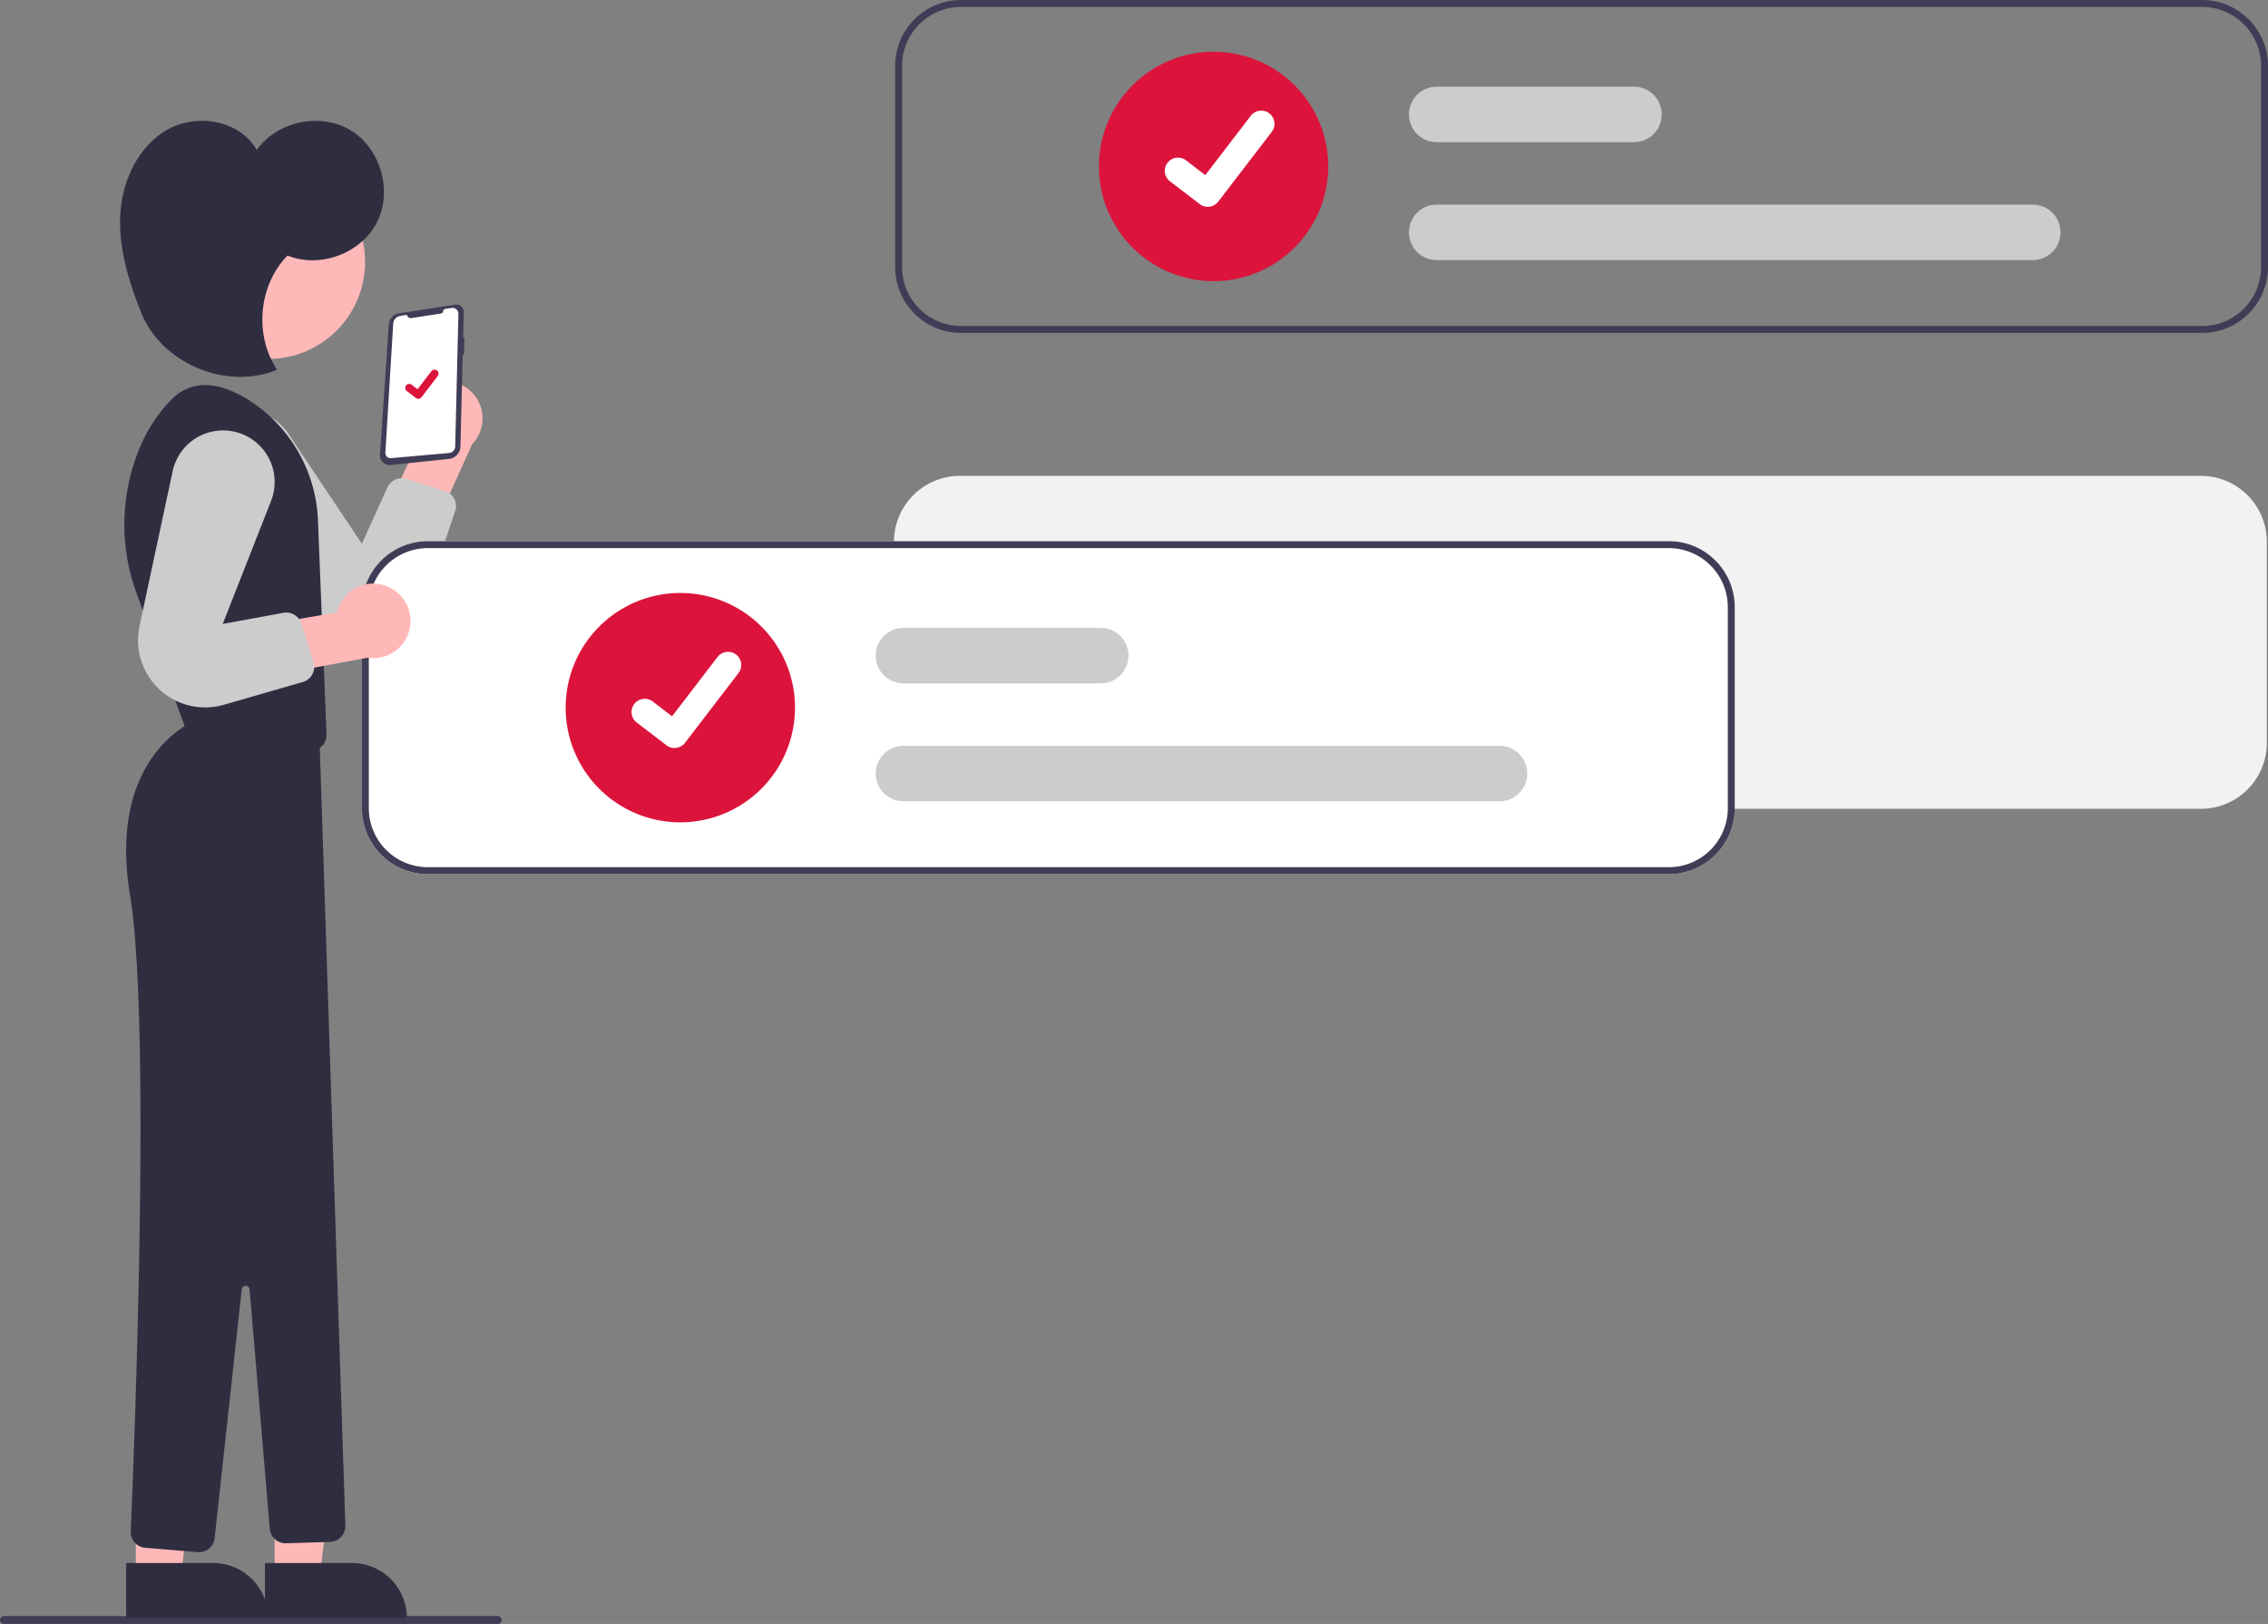 <svg xmlns="http://www.w3.org/2000/svg" data-name="Layer 1" width="574.171" height="411.085" viewBox="0 0 574.171 411.085" xmlns:xlink="http://www.w3.org/1999/xlink"><rect x="0" y="0" width="574.171" height="411.085" fill="#808080" stroke="none"/><path d="M870.11,364.922H555.916a16.695,16.695,0,0,0-16.68,16.68v50.919a16.695,16.695,0,0,0,16.68,16.68h314.194a16.695,16.695,0,0,0,16.68-16.68V381.603A16.695,16.695,0,0,0,870.11,364.922Z" transform="translate(-312.915 -244.458)" fill="#f2f2f2"/><path d="M438.915,655.542h-125a1,1,0,1,1,0-2h125a1,1,0,0,1,0,2Z" transform="translate(-312.915 -244.458)" fill="#3f3d56"/><path d="M420.561,342.436a9.377,9.377,0,0,0-1.922,14.249l-9.087,19.406,10.446,8.399,12.448-27.585a9.428,9.428,0,0,0-11.885-14.469Z" transform="translate(-312.915 -244.458)" fill="#ffb8b8"/><path d="M368.339,350.311l0,0a13.058,13.058,0,0,1,17.583,3.942l18.595,27.842,6.455-14.231a4,4,0,0,1,4.835-2.166l9.743,3.044a4,4,0,0,1,2.596,5.101l-6.67,19.694a17.019,17.019,0,0,1-25.758,8.568l0,0a17.019,17.019,0,0,1-2.787-2.397L365.529,370.428A13.058,13.058,0,0,1,368.339,350.311Z" transform="translate(-312.915 -244.458)" fill="#ccc"/><path d="M428.492,321.543a1.882,1.882,0,0,1,1.835,1.929l-.161,6.463.324.03-.116,4.389-.317-.04-.575,23.152a3.265,3.265,0,0,1-2.922,3.166l-14.722,1.55a2.471,2.471,0,0,1-2.724-2.624l2.233-32.967a3.057,3.057,0,0,1,2.581-2.815l14.212-2.208h0A1.88,1.88,0,0,1,428.492,321.543Z" transform="translate(-312.915 -244.458)" fill="#3f3d56"/><path d="M417.099,324.974l7.471-1.161a.619.619,0,0,0,.52-.544h0a.701.701,0,0,1,.589-.616l1.574-.244a1.485,1.485,0,0,1,1.713,1.503l-.809,33.567a1.696,1.696,0,0,1-1.545,1.648l-14.711,1.308a1.309,1.309,0,0,1-1.423-1.384l1.985-32.663a2.113,2.113,0,0,1,1.785-1.96l1.659-.258A1.058,1.058,0,0,0,417.099,324.974Z" transform="translate(-312.915 -244.458)" fill="#fff"/><polygon points="69.522 398.946 80.954 398.945 86.391 354.849 69.518 354.851 69.522 398.946" fill="#ffb8b8"/><path d="M379.987,640.136h35.93a0,0,0,0,1,0,0v13.882a0,0,0,0,1,0,0H393.869a13.882,13.882,0,0,1-13.882-13.882v0A0,0,0,0,1,379.987,640.136Z" transform="translate(483.047 1049.661) rotate(179.995)" fill="#2f2e41"/><polygon points="34.386 398.946 45.818 398.945 51.255 354.849 34.382 354.851 34.386 398.946" fill="#ffb8b8"/><path d="M344.851,640.136h35.93a0,0,0,0,1,0,0v13.882a0,0,0,0,1,0,0H358.733a13.882,13.882,0,0,1-13.882-13.882v0A0,0,0,0,1,344.851,640.136Z" transform="translate(412.776 1049.664) rotate(179.995)" fill="#2f2e41"/><circle cx="67.867" cy="66.306" r="24.561" fill="#ffb8b8"/><path d="M393.422,376.476a37.859,37.859,0,0,0-18.28-31.212c-6.345-3.739-13.291-5.197-18.816.328a38.354,38.354,0,0,0-7.836,11.761,50.505,50.505,0,0,0-.934,37.49l13.152,36.334,30.439,3.298a4,4,0,0,0,4.428-4.136Z" transform="translate(-312.915 -244.458)" fill="#2f2e41"/><path d="M362.638,426.703s-22.741,8.49-16.796,44.439c5.335,32.258,1.095,139.33.169,160.973a3.996,3.996,0,0,0,3.664,4.154l13.275,1.106a4,4,0,0,0,4.309-3.553l6.856-62.974a1,1,0,0,1,1.991.024l5.109,60.595a4,4,0,0,0,4.112,3.662l11.15-.353a4,4,0,0,0,3.871-4.129l-6.568-199.745Z" transform="translate(-312.915 -244.458)" fill="#2f2e41"/><path d="M385.711,309.145c8.214,3.369,18.704-.566,22.676-8.507s.828-18.695-6.794-23.247-18.581-2.219-23.688,5.044c-4.154-7.485-15.038-9.393-22.51-5.216s-11.543,12.924-12.025,21.471,2.116,16.966,5.285,24.918c5.127,12.863,21.633,19.788,34.403,14.435C377.211,329.336,378.365,316.593,385.711,309.145Z" transform="translate(-312.915 -244.458)" fill="#2f2e41"/><path id="b77c6965-cdfc-4713-bd9a-03fafd9c7c98-156" data-name="Path 395" d="M418.812,345.414a1.008,1.008,0,0,1-.606-.201l-.011-.008-2.284-1.747a1.015,1.015,0,0,1,1.235-1.611l1.479,1.134,3.495-4.56a1.014,1.014,0,0,1,1.422-.188l0.0 0-.022.03.022-.03a1.016,1.016,0,0,1,.188,1.422l-4.111,5.361a1.015,1.015,0,0,1-.807.396Z" transform="translate(-312.915 -244.458)" fill="#dc143c"/><path d="M870.405,244.458H556.212a16.695,16.695,0,0,0-16.68,16.68V312.057a16.695,16.695,0,0,0,16.68,16.68H870.405a16.695,16.695,0,0,0,16.68-16.68V261.138A16.695,16.695,0,0,0,870.405,244.458Zm14.924,67.599a14.946,14.946,0,0,1-14.924,14.924H556.212A14.946,14.946,0,0,1,541.287,312.057V261.138a14.946,14.946,0,0,1,14.924-14.924H870.405A14.946,14.946,0,0,1,885.33,261.138Z" transform="translate(-312.915 -244.458)" fill="#3f3d56"/><path d="M620.15,315.63a29.032,29.032,0,1,1,29.032-29.032A29.065,29.065,0,0,1,620.15,315.63Z" transform="translate(-312.915 -244.458)" fill="#dc143c"/><path d="M827.536,310.301H676.634a7.023,7.023,0,1,1,0-14.047h150.902a7.023,7.023,0,0,1,0,14.047Z" transform="translate(-312.915 -244.458)" fill="#ccc"/><path d="M726.576,280.452H676.634a7.023,7.023,0,1,1,0-14.047h49.943a7.023,7.023,0,0,1,0,14.047Z" transform="translate(-312.915 -244.458)" fill="#ccc"/><path id="b837c4e1-e336-4370-ba9c-f06fbd333d33-157" data-name="Path 395" d="M618.668,296.809a3.321,3.321,0,0,1-1.998-.664l-.036-.027-7.525-5.756a3.344,3.344,0,1,1,4.069-5.308l4.874,3.738,11.517-15.026a3.343,3.343,0,0,1,4.686-.619l.001.001-.071.099.073-.099a3.347,3.347,0,0,1,.618,4.687l-13.547,17.666a3.345,3.345,0,0,1-2.66,1.304Z" transform="translate(-312.915 -244.458)" fill="#fff"/><path d="M735.405,381.458H421.212a16.695,16.695,0,0,0-16.68,16.68V449.057a16.695,16.695,0,0,0,16.68,16.68H735.405a16.695,16.695,0,0,0,16.68-16.68V398.138A16.695,16.695,0,0,0,735.405,381.458Z" transform="translate(-312.915 -244.458)" fill="#fff"/><path d="M735.405,381.458H421.212a16.695,16.695,0,0,0-16.68,16.68V449.057a16.695,16.695,0,0,0,16.68,16.68H735.405a16.695,16.695,0,0,0,16.68-16.68V398.138A16.695,16.695,0,0,0,735.405,381.458Zm14.924,67.599a14.946,14.946,0,0,1-14.924,14.924H421.212A14.946,14.946,0,0,1,406.287,449.057V398.138a14.946,14.946,0,0,1,14.924-14.924H735.405A14.946,14.946,0,0,1,750.33,398.138Z" transform="translate(-312.915 -244.458)" fill="#3f3d56"/><path d="M485.15,452.63a29.032,29.032,0,1,1,29.032-29.032A29.065,29.065,0,0,1,485.15,452.63Z" transform="translate(-312.915 -244.458)" fill="#dc143c"/><path d="M692.536,447.301H541.634a7.023,7.023,0,1,1,0-14.047h150.902a7.023,7.023,0,0,1,0,14.047Z" transform="translate(-312.915 -244.458)" fill="#ccc"/><path d="M591.576,417.452H541.634a7.023,7.023,0,1,1,0-14.047h49.943a7.023,7.023,0,0,1,0,14.047Z" transform="translate(-312.915 -244.458)" fill="#ccc"/><path id="ae103e1a-a1d0-4366-bdbf-adaac5567630-158" data-name="Path 395" d="M483.668,433.809a3.321,3.321,0,0,1-1.998-.664l-.036-.027-7.525-5.756a3.344,3.344,0,1,1,4.069-5.308l4.874,3.738,11.517-15.026a3.343,3.343,0,0,1,4.686-.619l.001.001-.071.099.073-.099a3.347,3.347,0,0,1,.618,4.687l-13.547,17.666a3.345,3.345,0,0,1-2.66,1.304Z" transform="translate(-312.915 -244.458)" fill="#fff"/><path d="M411.023,392.944a9.377,9.377,0,0,0-12.796,6.557l-21.12,3.618-.932,13.371,29.754-5.528a9.428,9.428,0,0,0,5.094-18.018Z" transform="translate(-312.915 -244.458)" fill="#ffb8b8"/><path d="M374.743,354.565l0,0a13.058,13.058,0,0,1,6.802,16.686l-12.243,31.162,15.37-2.825a4,4,0,0,1,4.539,2.733l3.064,9.737a4,4,0,0,1-2.706,5.044l-19.977,5.768a17.019,17.019,0,0,1-21.74-16.256v0a17.019,17.019,0,0,1,.377-3.657l8.394-39.214A13.058,13.058,0,0,1,374.743,354.565Z" transform="translate(-312.915 -244.458)" fill="#ccc"/></svg>